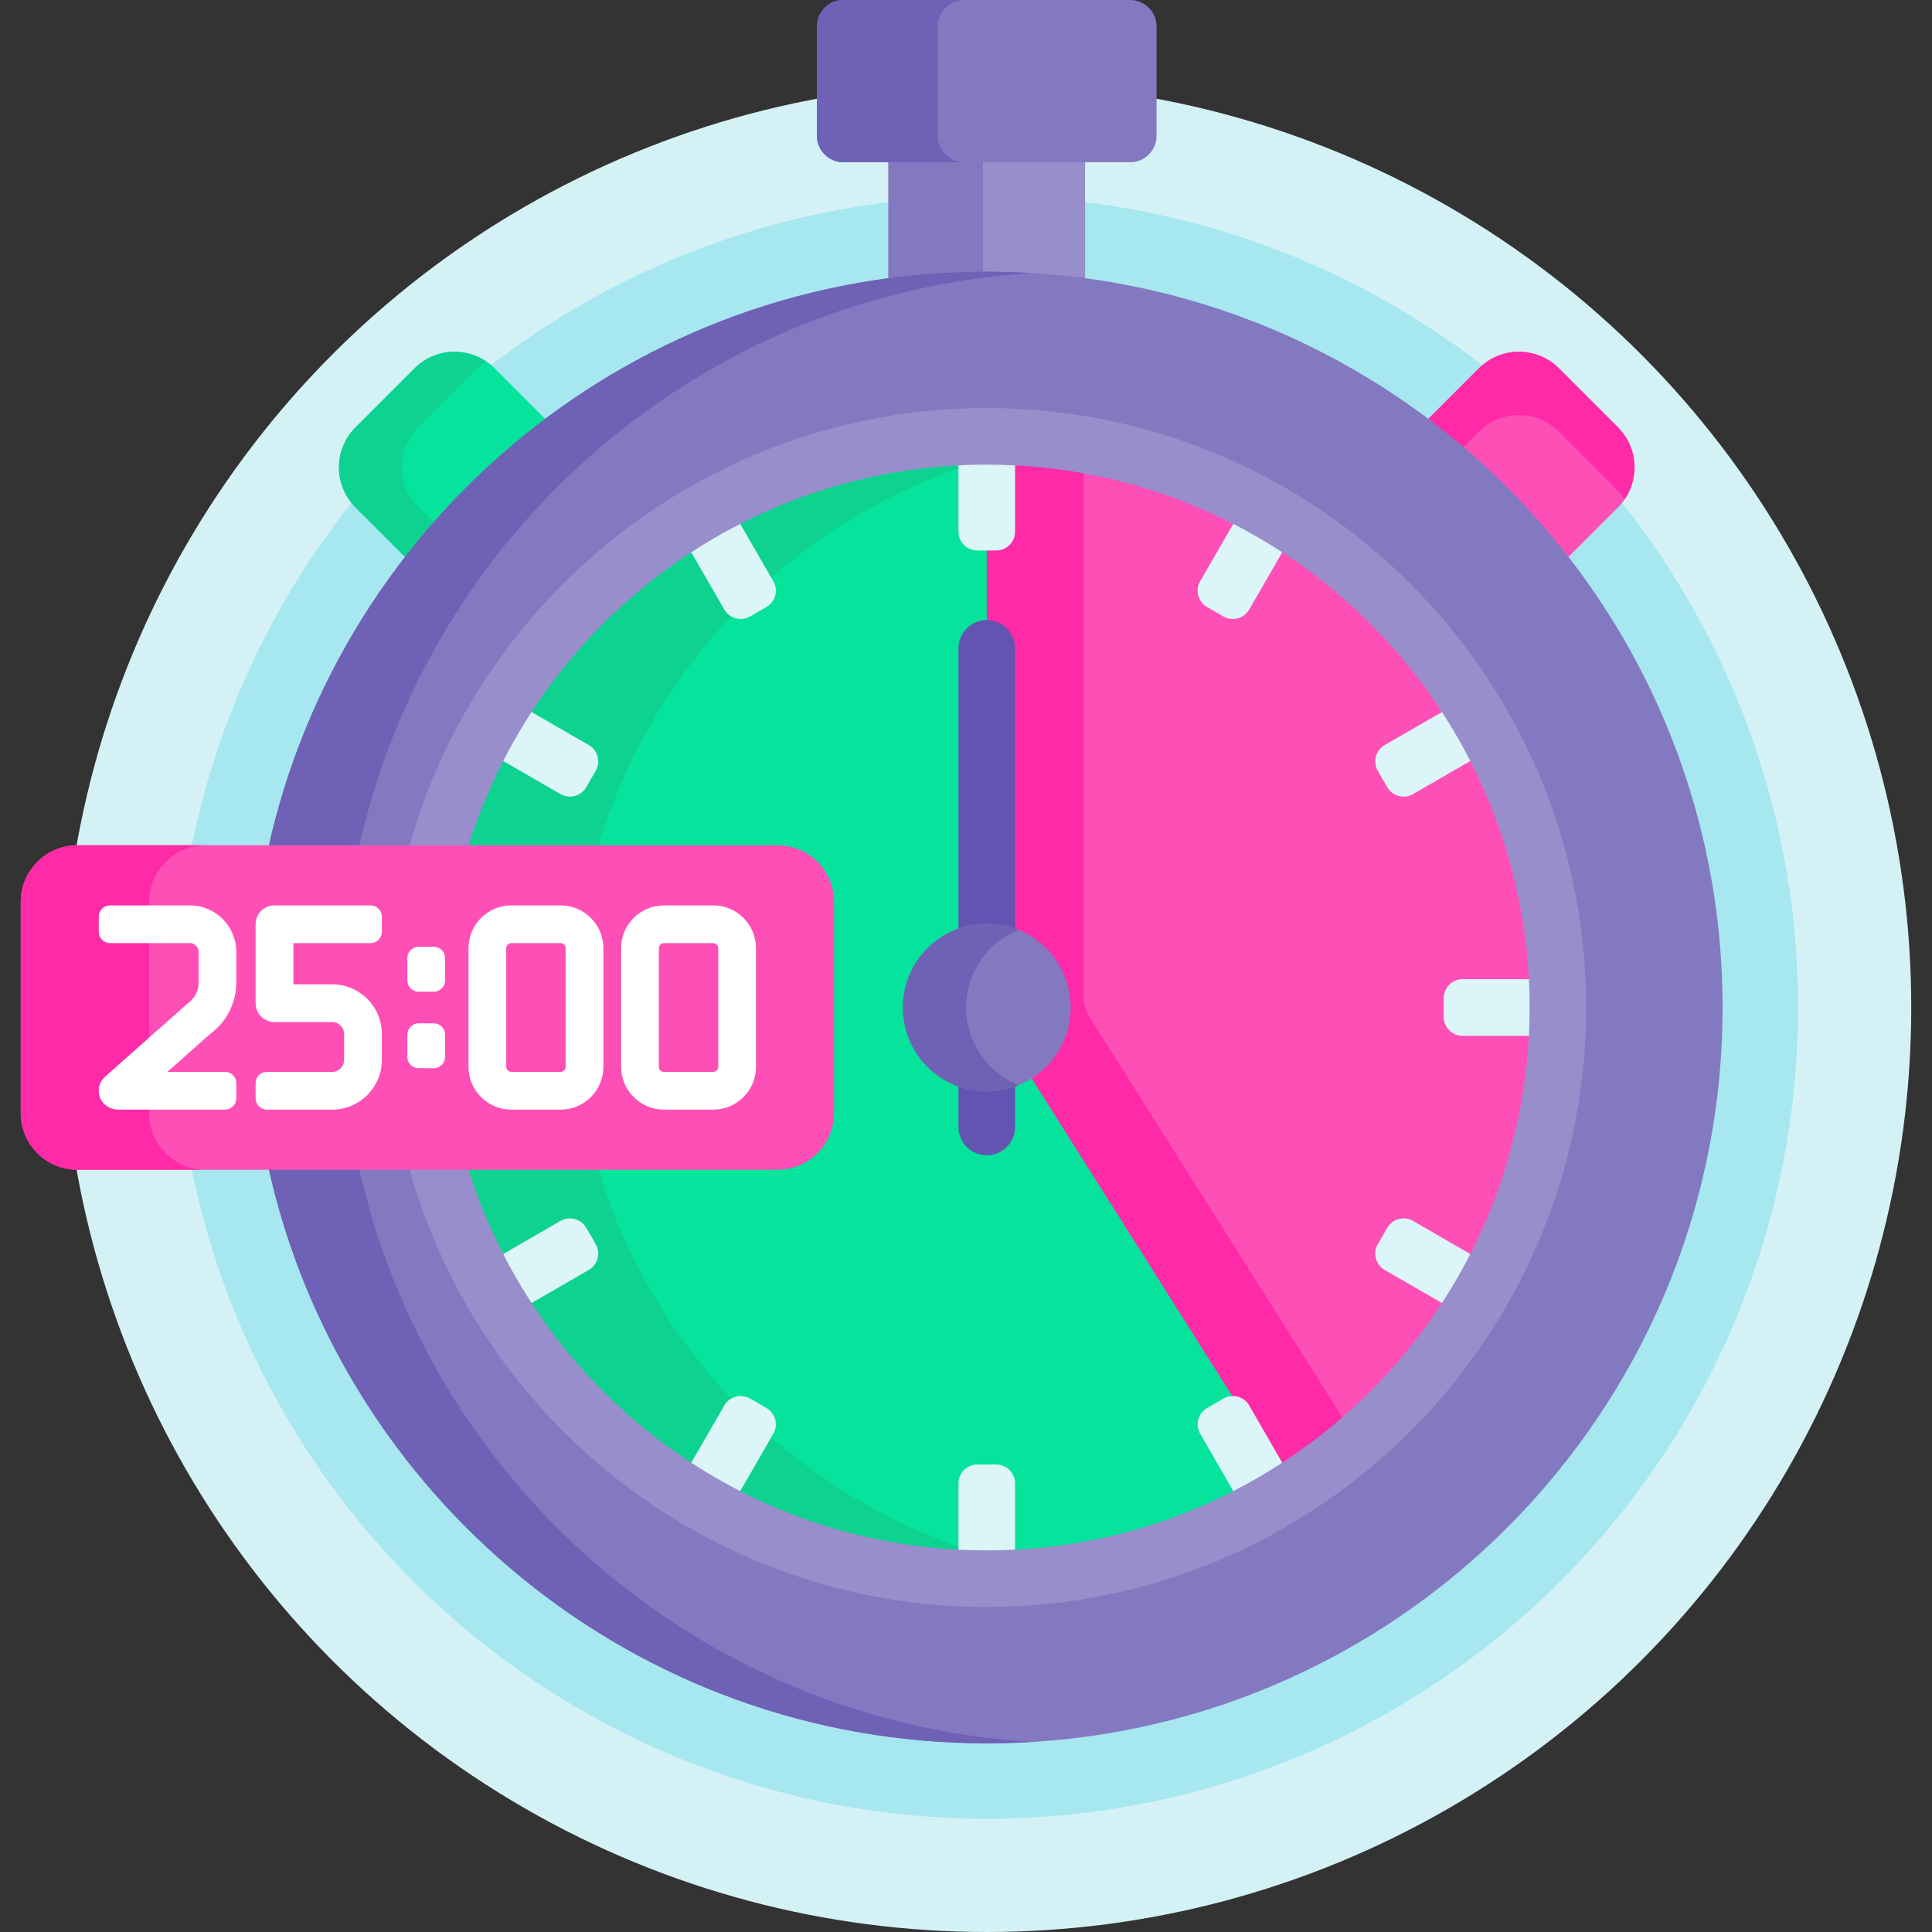 <svg id="Capa_1" enable-background="new 0 0 512 512" height="512" viewBox="0 0 512 512" width="512" xmlns="http://www.w3.org/2000/svg"><rect x="0" y="0" width="512" height="512" fill="#333333" stroke="none"/><g><g><g><g><circle cx="261.5" cy="267" fill="#d4f2f6" r="245"/></g></g><g><g><circle cx="261.5" cy="267" fill="#a6e7f0" r="215"/></g></g><g><path d="m235.436 42v32.756c8.528-1.15 17.226-1.756 26.064-1.756s17.536.606 26.064 1.756v-32.756z" fill="#978ecb"/><g><path d="m260.5 42h-25.064v32.756c8.206-1.107 16.57-1.704 25.064-1.748z" fill="#8379c1"/></g><g><path d="m414.886 148.364 13.897-13.897c5.858-5.858 5.858-15.355 0-21.213l-15.646-15.646c-5.858-5.858-15.355-5.858-21.213 0l-14.176 14.175c13.955 10.477 26.45 22.794 37.138 36.581z" fill="#fe4fb7"/><path d="m391.924 114.393c5.858-5.858 15.355-5.858 21.213 0l15.646 15.646c.69.69 1.292 1.434 1.819 2.213 3.95-5.835 3.349-13.832-1.819-19l-15.646-15.646c-5.858-5.858-15.355-5.858-21.213 0l-14.176 14.175c3.186 2.392 6.286 4.892 9.315 7.472z" fill="#fe2aa8"/><path d="m108.114 148.364c10.688-13.786 23.183-26.104 37.138-36.581l-14.176-14.175c-5.858-5.858-15.355-5.858-21.213 0l-15.646 15.646c-5.858 5.858-5.858 15.355 0 21.213z" fill="#05e39c"/><path d="m110.893 134.466c-5.858-5.858-5.858-15.355 0-21.213l15.646-15.646c.707-.707 1.468-1.324 2.268-1.86-5.83-3.908-13.794-3.292-18.945 1.86l-15.646 15.646c-5.858 5.858-5.858 15.355 0 21.213l13.897 13.897c2.421-3.123 4.947-6.159 7.55-9.127z" fill="#0ed290"/></g><g><path d="m299.5 0h-76c-3.866 0-7 3.134-7 7v29c0 3.866 3.134 7 7 7h76c3.866 0 7-3.134 7-7v-29c0-3.866-3.134-7-7-7z" fill="#8379c1"/></g><path d="m248.5 36v-29c0-3.866 3.134-7 7-7h-32c-3.866 0-7 3.134-7 7v29c0 3.866 3.134 7 7 7h32c-3.866 0-7-3.134-7-7z" fill="#6e61b6"/></g><path d="m261.5 72c-93.275 0-171.239 65.494-190.45 153h134.973c7.72 0 14 6.28 14 14v56c0 7.72-6.28 14-14 14h-134.973c19.211 87.506 97.176 153 190.45 153 107.696 0 195-87.305 195-195s-87.304-195-195-195z" fill="#8379c1"/><g fill="#6e61b6"><path d="m95.04 225c18.38-83.722 90.558-147.284 178.46-152.622-3.97-.241-7.969-.378-12-.378-93.275 0-171.239 65.494-190.45 153z"/><path d="m95.04 309h-23.99c19.211 87.506 97.176 153 190.45 153 4.031 0 8.03-.137 12-.378-87.902-5.338-160.079-68.9-178.46-152.622z"/></g><path d="m261.5 122.133c-65.279 0-120.604 43.405-138.651 102.867h83.173c7.72 0 14 6.28 14 14v56c0 7.72-6.28 14-14 14h-83.173c18.047 59.462 73.372 102.867 138.651 102.867 79.88 0 144.867-64.987 144.867-144.867s-64.987-144.867-144.867-144.867z" fill="#fe4fb7"/><path d="m338.841 389.441c6.139-3.892 11.971-8.226 17.441-12.969l-67.603-107.025c-1.01-1.598-1.545-3.45-1.545-5.341l.003-139.702c-8.322-1.492-16.888-2.271-25.633-2.272l-.004 144.868z" fill="#fe2aa8"/><path d="m261.5 267 .003-144.867c-.001 0-.002 0-.003 0-65.279 0-120.604 43.405-138.651 102.867h83.173c7.72 0 14 6.28 14 14v56c0 7.72-6.28 14-14 14h-83.173c18.047 59.462 73.372 102.867 138.651 102.867 28.418 0 54.948-8.232 77.341-22.427z" fill="#05e39c"/><g fill="#0ed290"><path d="m158.308 225c14.323-48.96 52.952-87.975 101.688-102.848-64.623.662-119.24 43.847-137.148 102.848z"/><path d="m158.308 309h-35.46c17.909 59.004 72.53 102.19 137.155 102.848-48.739-14.87-87.372-53.885-101.695-102.848z"/></g><g fill="#dcf5f8"><path d="m191.95 161.536c1.381 2.391 4.439 3.211 6.83 1.83l4.33-2.5c2.391-1.381 3.211-4.439 1.83-6.83l-9.273-16.062c-4.465 2.287-8.792 4.806-12.974 7.528z"/><path d="m269 411.675v-18.566c0-2.761-2.239-5-5-5h-5c-2.761 0-5 2.239-5 5v18.566c2.484.127 4.985.192 7.5.192s5.016-.065 7.5-.192z"/><path d="m204.94 379.964c1.381-2.391.561-5.449-1.83-6.83l-4.33-2.5c-2.391-1.381-5.449-.561-6.83 1.83l-9.257 16.034c4.182 2.722 8.509 5.241 12.974 7.528z"/><path d="m157.866 329.72-2.5-4.33c-1.381-2.391-4.439-3.211-6.83-1.83l-16.062 9.273c2.287 4.465 4.806 8.792 7.528 12.974l16.034-9.257c2.391-1.381 3.211-4.439 1.83-6.83z"/><path d="m382.609 264.5v5c0 2.761 2.239 5 5 5h18.565c.127-2.484.192-4.985.192-7.5s-.065-5.016-.192-7.5h-18.565c-2.761 0-5 2.239-5 5z"/><path d="m374.464 323.56c-2.391-1.381-5.449-.561-6.83 1.83l-2.5 4.33c-1.381 2.391-.561 5.449 1.83 6.83l16.034 9.257c2.722-4.183 5.24-8.509 7.528-12.974z"/><path d="m319.89 160.866 4.33 2.5c2.391 1.381 5.449.561 6.83-1.83l9.257-16.034c-4.183-2.722-8.51-5.241-12.974-7.528l-9.273 16.062c-1.381 2.392-.562 5.449 1.83 6.83z"/><path d="m254 122.325v18.566c0 2.761 2.239 5 5 5h5c2.761 0 5-2.239 5-5v-18.566c-2.484-.127-4.985-.192-7.5-.192s-5.016.065-7.5.192z"/><path d="m365.134 204.28 2.5 4.33c1.381 2.391 4.439 3.211 6.83 1.83l16.062-9.273c-2.287-4.465-4.806-8.792-7.528-12.974l-16.034 9.257c-2.391 1.381-3.211 4.439-1.83 6.83z"/><path d="m148.536 210.44c2.391 1.381 5.449.561 6.83-1.83l2.5-4.33c1.381-2.391.561-5.449-1.83-6.83l-16.034-9.257c-2.722 4.183-5.241 8.509-7.528 12.974z"/><path d="m331.05 372.464c-1.381-2.391-4.439-3.211-6.83-1.83l-4.33 2.5c-2.391 1.381-3.211 4.439-1.83 6.83l9.273 16.062c4.465-2.287 8.792-4.806 12.974-7.528z"/></g><path d="m261.5 108.133c-73.065 0-134.757 49.584-153.221 116.867h15.614c18.014-58.903 72.885-101.867 137.607-101.867 79.328 0 143.867 64.539 143.867 143.867s-64.539 143.867-143.867 143.867c-64.722 0-119.593-42.964-137.607-101.867h-15.614c18.464 67.283 80.156 116.867 153.221 116.867 87.6 0 158.867-71.268 158.867-158.867s-71.267-158.867-158.867-158.867z" fill="#978ecb"/><g fill="#6354b1"><path d="m261.5 288.229c-2.643 0-5.164-.507-7.5-1.394v11.831c0 4.142 3.358 7.5 7.5 7.5s7.5-3.358 7.5-7.5v-11.831c-2.336.886-4.857 1.394-7.5 1.394z"/><path d="m261.5 245.771c2.643 0 5.164.507 7.5 1.394v-75.341c0-4.142-3.358-7.5-7.5-7.5s-7.5 3.358-7.5 7.5v75.341c2.336-.886 4.857-1.394 7.5-1.394z"/></g><g><g><circle cx="261.5" cy="267" fill="#8379c1" r="22.229"/></g></g><path d="m256.042 267c0-9.309 5.724-17.277 13.843-20.587-2.588-1.055-5.418-1.642-8.386-1.642-12.277 0-22.229 9.952-22.229 22.229s9.952 22.229 22.229 22.229c2.968 0 5.797-.586 8.386-1.642-8.118-3.31-13.843-11.278-13.843-20.587z" fill="#6e61b6"/></g><g><g><g><path d="m206.023 310h-185.523c-8.284 0-15-6.716-15-15v-56c0-8.284 6.716-15 15-15h185.523c8.284 0 15 6.716 15 15v56c0 8.284-6.716 15-15 15z" fill="#fe4fb7"/></g><path d="m39.5 295v-56c0-8.284 6.716-15 15-15h-34c-8.284 0-15 6.716-15 15v56c0 8.284 6.716 15 15 15h34c-8.284 0-15-6.716-15-15z" fill="#fe2aa8"/><g><g><g><path d="m59.623 294.063h-28.257c-1.732 0-3.42-.793-4.367-2.243-1.395-2.138-.967-4.881.857-6.498l21.482-19.045c.116-.103.236-.2.361-.291 1.763-1.286 2.924-3.233 2.924-5.416v-8.316c0-1.279-1.037-2.315-2.315-2.315h-21.135c-1.657 0-3-1.343-3-3v-4c0-1.657 1.343-3 3-3h21.135c6.802 0 12.315 5.514 12.315 12.315v8.145c0 5.333-2.55 10.366-6.835 13.524l-11.438 10.14h15.273c1.657 0 3 1.343 3 3v4c0 1.656-1.343 3-3 3z" fill="#fff"/></g></g><path d="m98.192 249.938c1.657 0 3-1.343 3-3v-4c0-1.657-1.343-3-3-3h-25.453c-2.761 0-5 2.239-5 5v20.918c0 2.761 2.239 5 5 5h15.283c1.751 0 3.17 1.419 3.17 3.17v6.867c0 1.751-1.419 3.17-3.17 3.17h-17.283c-1.657 0-3 1.343-3 3v4c0 1.657 1.343 3 3 3h17.283c7.274 0 13.17-5.896 13.17-13.17v-6.867c0-7.274-5.896-13.17-13.17-13.17h-10.283v-10.918z" fill="#fff"/><g><g><path d="m189.012 294.063h-13.072c-6.252 0-11.339-5.086-11.339-11.339v-31.447c0-6.252 5.087-11.339 11.339-11.339h13.071c6.252 0 11.339 5.086 11.339 11.339v31.447c.001 6.252-5.086 11.339-11.338 11.339zm-13.072-44.125c-.738 0-1.339.601-1.339 1.339v31.447c0 .738.601 1.339 1.339 1.339h13.071c.738 0 1.339-.601 1.339-1.339v-31.447c0-.738-.601-1.339-1.339-1.339z" fill="#fff"/></g><g><path d="m148.568 294.063h-13.071c-6.252 0-11.339-5.086-11.339-11.339v-31.447c0-6.252 5.087-11.339 11.339-11.339h13.071c6.252 0 11.339 5.086 11.339 11.339v31.447c0 6.252-5.087 11.339-11.339 11.339zm-13.071-44.125c-.738 0-1.339.601-1.339 1.339v31.447c0 .738.601 1.339 1.339 1.339h13.071c.738 0 1.339-.601 1.339-1.339v-31.447c0-.738-.601-1.339-1.339-1.339z" fill="#fff"/></g></g><g><g><path d="m114.944 262.809h-4c-1.657 0-3-1.343-3-3v-5.902c0-1.657 1.343-3 3-3h4c1.657 0 3 1.343 3 3v5.902c0 1.656-1.343 3-3 3z" fill="#fff"/></g><g><path d="m114.944 283.093h-4c-1.657 0-3-1.343-3-3v-5.902c0-1.657 1.343-3 3-3h4c1.657 0 3 1.343 3 3v5.902c0 1.657-1.343 3-3 3z" fill="#fff"/></g></g></g></g></g></g></svg>
